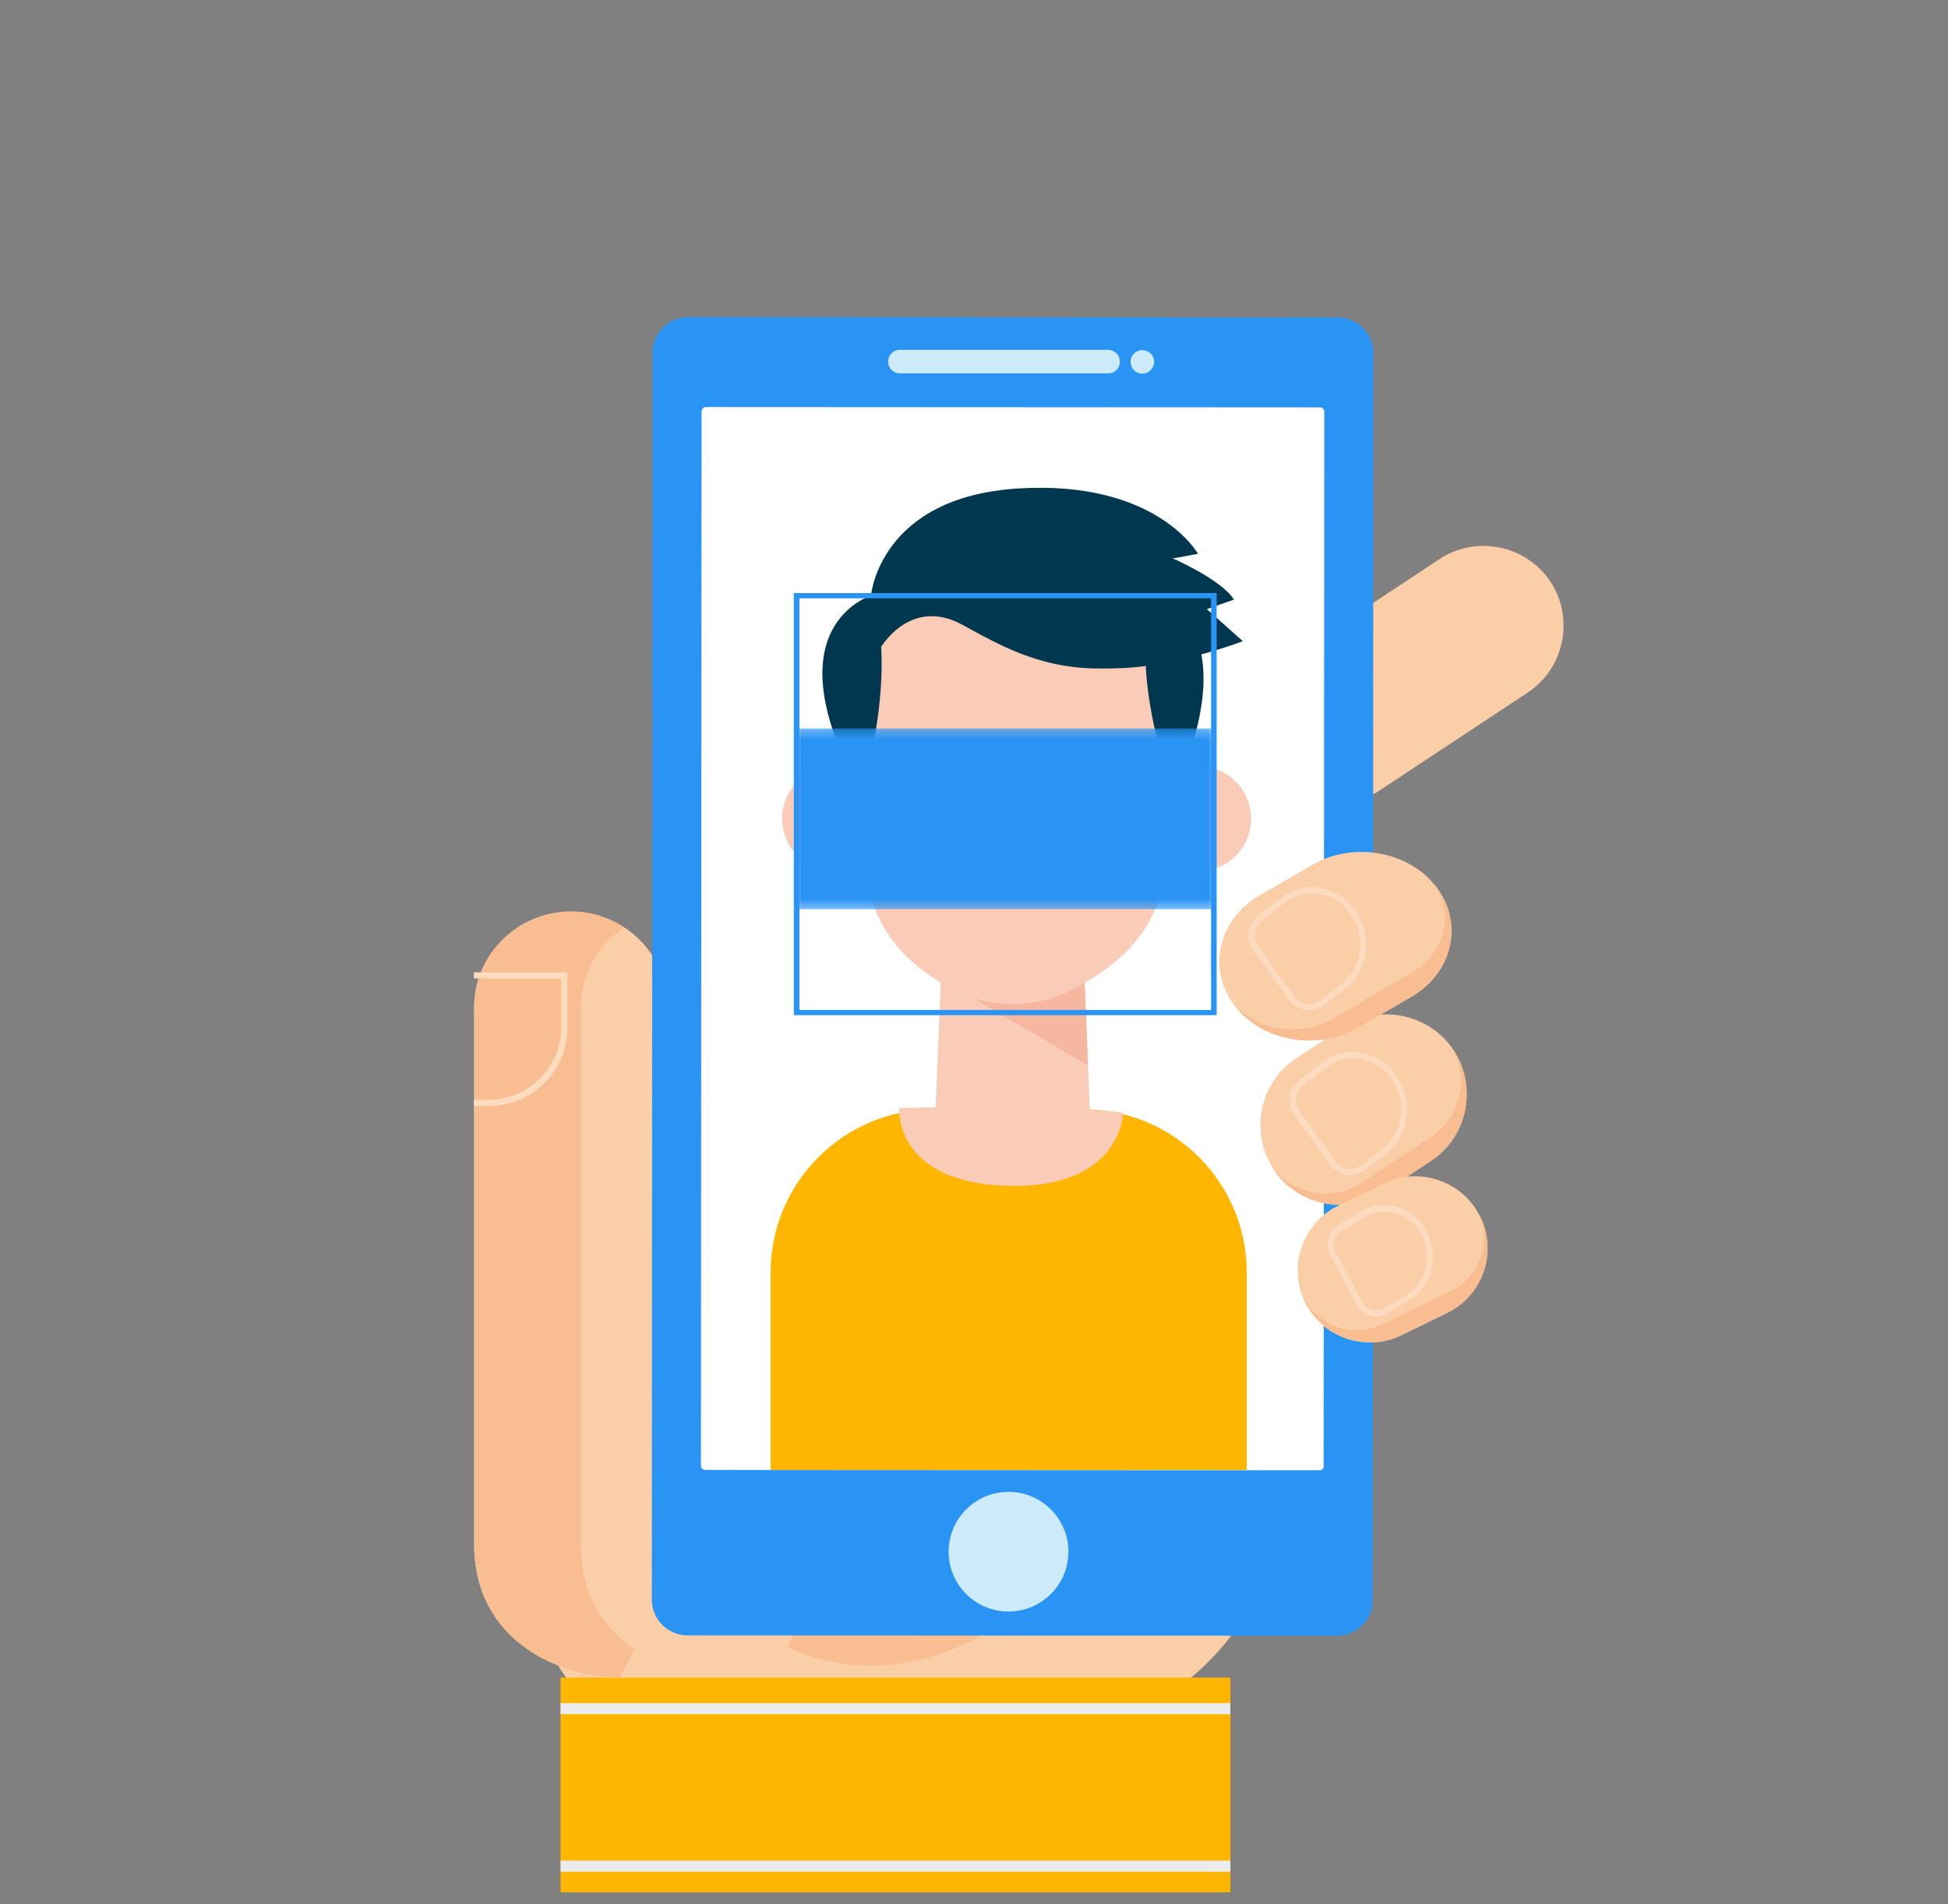 <svg width="220" height="215" viewBox="0 0 220 215" fill="none" xmlns="http://www.w3.org/2000/svg">
<rect x="0" y="0" width="220" height="215" fill="#808080" stroke="none"/>
<g id="Dark theme / Face ID">
<g id="Group">
<path id="Vector" d="M172.548 78.189L155.733 89.3C151.594 92.032 145.94 90.888 143.205 86.753C140.47 82.618 141.616 76.97 145.755 74.239L162.57 63.127C166.709 60.395 172.364 61.539 175.098 65.674C177.833 69.808 176.687 75.457 172.548 78.189Z" fill="#FACEA7"/>
</g>
<g id="Group_2">
<g id="Group_3">
<path id="Vector_2" d="M145.829 152.501C149.562 189.417 126.168 198.129 104.882 198.757C72.804 199.717 53.106 141.574 61.532 133.194C63.417 131.311 66.484 132.123 74.356 128.431C80.454 125.552 84.334 122.377 85.96 121.122C92.353 116.249 117.779 100.154 132.747 107.315C146.199 113.739 144.277 137.291 145.829 152.501Z" fill="#FACEA7"/>
</g>
</g>
<g id="Group_4">
<g id="Group_5">
<path id="Vector_3" d="M134.003 148.477C131.01 166.049 117.225 187.497 99.043 188.051C71.658 188.863 54.843 139.1 62.013 131.975C63.602 130.388 66.225 131.089 72.951 127.878C78.162 125.404 81.451 122.709 82.893 121.639C88.362 117.467 110.055 103.698 122.842 109.826C134.336 115.289 136.22 135.593 134.003 148.477Z" fill="#F8BE91"/>
</g>
</g>
<g id="Group_6">
<g id="Group_7">
<path id="Vector_4" d="M69.958 189.417C63.934 189.417 53.549 185.799 53.549 174.281V113.739C53.549 107.795 58.465 102.922 64.489 102.922C70.512 102.922 75.427 107.795 75.427 113.739V174.281C75.427 180.225 69.958 189.417 69.958 189.417Z" fill="#FACEA7"/>
</g>
</g>
<g id="Group_8">
<g id="Group_9">
<path id="Vector_5" d="M75.427 195.804C84.061 195.804 91.06 186.928 91.06 175.98C91.06 165.031 84.061 156.156 75.427 156.156C66.794 156.156 59.795 165.031 59.795 175.98C59.795 186.928 66.794 195.804 75.427 195.804Z" fill="#FACEA7"/>
</g>
</g>
<g id="Group_10">
<g id="Group_11">
<path id="Vector_6" d="M138.955 189.417H63.306V213.671H138.955V189.417Z" fill="#FFB600"/>
</g>
</g>
<g id="Group_12">
<g id="Group_13">
<path id="Vector_7" d="M138.955 210.09H63.306V211.345H138.955V210.09Z" fill="#ECECEC"/>
</g>
</g>
<g id="Group_14">
<g id="Group_15">
<path id="Vector_8" d="M65.597 174.281V113.739C65.597 109.973 67.556 106.688 70.512 104.731C68.775 103.587 66.706 102.922 64.489 102.922C58.465 102.922 53.549 107.795 53.549 113.739V174.281C53.549 185.799 63.934 189.417 69.958 189.417C69.958 189.417 70.697 188.162 71.658 186.242C68.258 183.917 65.597 180.114 65.597 174.281Z" fill="#F8BE91"/>
</g>
</g>
<g id="Group_16">
<g id="Group_17">
<path id="Vector_9" d="M138.955 192.297H63.306V193.552H138.955V192.297Z" fill="#ECECEC"/>
</g>
</g>
<g id="Group_18">
<g id="Group_19">
<path id="Vector_10" d="M55.175 124.888H53.513V124.186H55.175C59.684 124.186 63.38 120.495 63.38 115.991V110.49H53.513V109.789H64.082V116.028C64.119 120.901 60.091 124.888 55.175 124.888Z" fill="#FCDBBF"/>
</g>
</g>
<g id="Group_20">
<g id="Group_21">
<g id="Group_22">
<g id="Group_23">
<g id="Group_24">
<g id="Group_25">
<path id="Vector_11" d="M151.003 184.692L77.645 184.655C75.428 184.655 73.617 182.846 73.617 180.631L73.691 39.833C73.691 37.618 75.501 35.809 77.719 35.809L151.077 35.846C153.294 35.846 155.105 37.654 155.105 39.87L155.031 180.668C155.031 182.883 153.22 184.692 151.003 184.692Z" fill="#2A94F4"/>
</g>
</g>
</g>
</g>
</g>
<g id="Group_26">
<g id="Group_27">
<g id="Group_28">
<path id="Vector_12" d="M149.007 166.012L79.641 165.975C79.382 165.975 79.16 165.754 79.16 165.495L79.234 46.441C79.234 46.182 79.456 45.961 79.715 45.961L149.081 45.998C149.34 45.998 149.562 46.219 149.562 46.477L149.488 165.532C149.525 165.791 149.303 166.012 149.007 166.012Z" fill="white"/>
</g>
</g>
</g>
<g id="Group_29">
<g id="Group_30">
<g id="Group_31">
<g id="Group_32">
<g id="Group_33">
<path id="Vector_13" d="M125.134 42.158H101.629C100.89 42.158 100.299 41.568 100.299 40.829C100.299 40.091 100.89 39.5 101.629 39.5H125.134C125.873 39.5 126.464 40.091 126.464 40.829C126.501 41.568 125.873 42.195 125.134 42.158Z" fill="#CDEAFB"/>
</g>
</g>
</g>
</g>
</g>
<g id="Group_34">
<g id="Group_35">
<g id="Group_36">
<g id="Group_37">
<g id="Group_38">
<path id="Vector_14" d="M129.014 42.195C128.275 42.195 127.684 41.605 127.684 40.866C127.684 40.128 128.275 39.537 129.014 39.537C129.753 39.537 130.344 40.128 130.344 40.866C130.344 41.568 129.753 42.195 129.014 42.195Z" fill="#CDEAFB"/>
</g>
</g>
</g>
</g>
</g>
</g>
<g id="Group_39">
<path id="Vector_15" d="M161.609 131.089L156.361 134.56C152.222 137.291 146.568 136.147 143.833 132.012C141.099 127.878 142.244 122.23 146.383 119.498L151.631 116.028C155.77 113.296 161.424 114.44 164.159 118.575C166.894 122.746 165.748 128.358 161.609 131.089Z" fill="#FACEA7"/>
</g>
<g id="Group_40">
<g id="Group_41">
<path id="Vector_16" d="M164.159 118.575C164.085 118.464 164.011 118.39 163.938 118.28C165.97 121.676 164.972 126.143 161.646 128.358L153.812 133.526C150.486 135.741 145.977 134.892 143.612 131.717C143.686 131.828 143.723 131.939 143.796 132.012C146.531 136.147 152.186 137.291 156.325 134.56L161.572 131.089C165.748 128.358 166.894 122.746 164.159 118.575Z" fill="#F8BE91"/>
</g>
</g>
<g id="Group_42">
<g id="Group_43">
<path id="Vector_17" d="M152.481 132.677C152.333 132.677 152.222 132.677 152.075 132.64C151.335 132.529 150.67 132.123 150.227 131.532L146.125 125.81C145.275 124.629 145.496 122.968 146.642 122.045L149.266 119.978C150.485 119.018 152.001 118.612 153.553 118.833C155.179 119.055 156.657 119.978 157.655 121.38C159.687 124.186 159.207 128.136 156.62 130.167L154.144 132.123C153.701 132.455 153.109 132.677 152.481 132.677ZM150.818 131.126C151.151 131.569 151.631 131.865 152.185 131.975C152.74 132.049 153.294 131.902 153.738 131.569L156.214 129.613C158.505 127.804 158.911 124.297 157.138 121.787C156.251 120.531 154.957 119.719 153.516 119.535C152.185 119.35 150.818 119.719 149.783 120.531L147.159 122.599C146.309 123.263 146.125 124.518 146.753 125.404L150.818 131.126Z" fill="#FCDBBF"/>
</g>
</g>
<g id="Group_44">
<g id="Group_45">
<path id="Vector_18" d="M163.42 148.255L158.283 150.766C154.255 152.722 149.34 151.061 147.381 147.037C145.422 143.013 147.086 138.103 151.114 136.147L156.251 133.637C160.279 131.68 165.194 133.341 167.153 137.365C169.148 141.389 167.485 146.299 163.42 148.255Z" fill="#FACEA7"/>
</g>
<g id="Group_46">
<g id="Group_47">
<path id="Vector_19" d="M167.19 137.365C167.153 137.254 167.079 137.181 167.042 137.07C168.446 140.355 167.042 144.232 163.79 145.819L156.177 149.511C152.925 151.098 149.007 149.806 147.27 146.668C147.307 146.779 147.344 146.853 147.381 146.963C149.34 150.987 154.255 152.685 158.283 150.692L163.42 148.182C167.485 146.299 169.148 141.389 167.19 137.365Z" fill="#F8BE91"/>
</g>
</g>
<g id="Group_48">
<g id="Group_49">
<path id="Vector_20" d="M155.438 148.662C155.216 148.662 154.994 148.625 154.772 148.551C154.107 148.366 153.553 147.923 153.22 147.296L150.227 141.684C149.599 140.503 150.005 139.026 151.151 138.325L153.738 136.775C154.957 136.036 156.362 135.852 157.729 136.258C159.17 136.664 160.39 137.661 161.129 139.026C162.607 141.795 161.72 145.302 159.133 146.816L156.694 148.255C156.325 148.551 155.881 148.662 155.438 148.662ZM156.362 136.811C155.585 136.811 154.809 137.033 154.107 137.439L151.52 138.99C150.67 139.469 150.375 140.54 150.855 141.389L153.849 147C154.07 147.443 154.477 147.776 154.957 147.886C155.438 148.034 155.955 147.96 156.362 147.702L158.801 146.262C161.055 144.933 161.831 141.832 160.538 139.396C159.872 138.177 158.838 137.328 157.581 136.959C157.138 136.848 156.731 136.811 156.362 136.811Z" fill="#FCDBBF"/>
</g>
</g>
</g>
<g id="Group_50">
<path id="Vector_21" d="M140.803 165.975H87.032V143.678C87.032 133.526 95.273 125.257 105.473 125.257H122.362C132.525 125.257 140.803 133.489 140.803 143.678V165.975Z" fill="#FFB600"/>
</g>
<g id="Group_51">
<path id="Vector_22" d="M159.392 112.558L153.479 115.991C148.822 118.723 142.466 117.578 139.399 113.48C136.294 109.383 137.588 103.808 142.244 101.113L148.157 97.68C152.814 94.948 159.17 96.093 162.237 100.191C165.342 104.288 164.048 109.863 159.392 112.558Z" fill="#FACEA7"/>
</g>
<g id="Group_52">
<g id="Group_53">
<path id="Vector_23" d="M162.237 100.191C162.164 100.08 162.09 100.006 161.979 99.895C164.27 103.255 163.161 107.685 159.392 109.863L150.596 114.994C146.827 117.172 141.764 116.36 139.14 113.185C139.214 113.296 139.288 113.407 139.362 113.48C142.466 117.578 148.785 118.723 153.442 115.991L159.355 112.558C164.048 109.863 165.342 104.288 162.237 100.191Z" fill="#F8BE91"/>
</g>
</g>
<g id="Group_54">
<g id="Group_55">
<path id="Vector_24" d="M147.862 114.071C147.714 114.071 147.603 114.071 147.455 114.034C146.716 113.923 146.051 113.517 145.607 112.927L141.505 107.205C140.655 106.023 140.877 104.362 142.023 103.439L144.646 101.372C145.866 100.412 147.381 100.006 148.933 100.228C150.559 100.449 152.038 101.372 153.036 102.775C155.031 105.58 154.588 109.53 152.001 111.561L149.525 113.517C149.081 113.887 148.49 114.071 147.862 114.071ZM146.199 112.521C146.531 112.964 147.012 113.259 147.566 113.37C148.12 113.444 148.675 113.296 149.118 112.964L151.594 111.007C153.886 109.198 154.292 105.691 152.518 103.181C151.631 101.926 150.338 101.113 148.859 100.929C147.529 100.744 146.199 101.113 145.127 101.926L142.503 103.993C141.653 104.657 141.468 105.913 142.097 106.799L146.199 112.521Z" fill="#FCDBBF"/>
</g>
</g>
<path id="Vector_25" d="M113.899 181.96C117.634 181.96 120.662 178.935 120.662 175.204C120.662 171.473 117.634 168.449 113.899 168.449C110.164 168.449 107.136 171.473 107.136 175.204C107.136 178.935 110.164 181.96 113.899 181.96Z" fill="#CDEAFB"/>
<g id="Group_56">
<g id="Group_57">
<g id="Group_58">
<path id="Vector_26" d="M123.138 126.955L122.325 106.799L106.434 106.356L105.473 129.982C105.362 132.566 107.616 132.086 110.203 131.975L118.962 131.532C121.401 131.385 123.249 129.354 123.138 126.955Z" fill="#FACBB6"/>
</g>
<path id="Vector_27" d="M107.025 111.007L122.879 120.31L122.325 106.799L107.025 111.007Z" fill="#F6B7A0"/>
<g id="Group_59">
<path id="Vector_28" d="M141.283 92.438C141.283 95.724 138.623 98.382 135.333 98.382C132.044 98.382 129.384 95.724 129.384 92.438C129.384 89.153 132.044 86.495 135.333 86.495C138.623 86.495 141.283 89.153 141.283 92.438Z" fill="#FACBB6"/>
</g>
<g id="Group_60">
<path id="Vector_29" d="M94.275 98.382C97.561 98.382 100.225 95.721 100.225 92.438C100.225 89.156 97.561 86.495 94.275 86.495C90.989 86.495 88.325 89.156 88.325 92.438C88.325 95.721 90.989 98.382 94.275 98.382Z" fill="#FACBB6"/>
</g>
<path id="Vector_30" d="M133.301 81.806C133.301 89.374 132.192 95.908 131.12 100.56C130.049 105.1 127.018 108.275 122.768 110.822L121.992 111.265C117.447 113.997 111.682 114.071 107.062 111.45C102.443 108.829 99.227 105.359 98.23 100.486C96.419 91.626 96.234 81.806 96.234 81.806C96.234 81.806 94.497 62.684 114.49 63.053C134.483 63.459 133.301 81.806 133.301 81.806Z" fill="#FACBB6"/>
<g id="Group_61">
<path id="Vector_31" d="M97.305 89.596C97.305 89.596 101.519 76.01 98.451 67.224C98.488 67.224 86.699 70.584 97.305 89.596Z" fill="#01384F"/>
<path id="Vector_32" d="M132.562 89.596C132.562 89.596 127.24 76.01 130.307 67.224C130.27 67.224 141.283 69.919 132.562 89.596Z" fill="#01384F"/>
</g>
<path id="Vector_33" d="M99.338 73.316C99.338 73.316 102.701 67.224 108.762 70.584C114.823 73.943 120.81 77.155 131.638 74.497L130.197 67.188C130.197 67.188 115.155 51.203 98.377 67.188L99.338 73.316Z" fill="#01384F"/>
<path id="Vector_34" d="M98.377 67.188C98.377 67.188 99.338 56.113 115.008 55.153C130.677 54.193 135.296 62.536 135.296 62.536L132.451 63.053C132.451 63.053 137.92 65.415 139.362 67.704L136.294 68.775L140.359 72.393C140.359 72.393 127.573 77.34 120.514 74.681L114.638 65.822L98.377 67.188Z" fill="#01384F"/>
<path id="Vector_35" d="M108.171 124.998L101.555 125.109C101.555 125.109 100.853 133.489 113.751 133.895C126.649 134.301 126.87 125.626 126.87 125.626L119.886 124.998H108.171Z" fill="#FACBB6"/>
</g>
</g>
<g id="Group_62">
<path id="Vector_36" d="M137.403 114.625H89.656V66.966H137.403V114.625ZM90.284 114.034H136.775V67.557H90.284V114.034Z" fill="#2A94F4"/>
</g>
<mask id="mask0_2544_255" style="mask-type:alpha" maskUnits="userSpaceOnUse" x="89" y="82" width="49" height="21">
<g id="SVGID 1">
<g id="Group_63">
<path id="Vector_37" d="M137.218 82.249H89.877V102.664H137.218V82.249Z" fill="url(#paint0_linear_2544_255)"/>
</g>
</g>
</mask>
<g mask="url(#mask0_2544_255)">
<path id="Vector_38" d="M137.218 82.249H89.877V102.664H137.218V82.249Z" fill="#2A94F4"/>
</g>
</g>
<defs>
<linearGradient id="paint0_linear_2544_255" x1="113.525" y1="80.591" x2="113.525" y2="101.727" gradientUnits="userSpaceOnUse">
<stop stop-color="white"/>
<stop offset="1"/>
</linearGradient>
</defs>
</svg>
